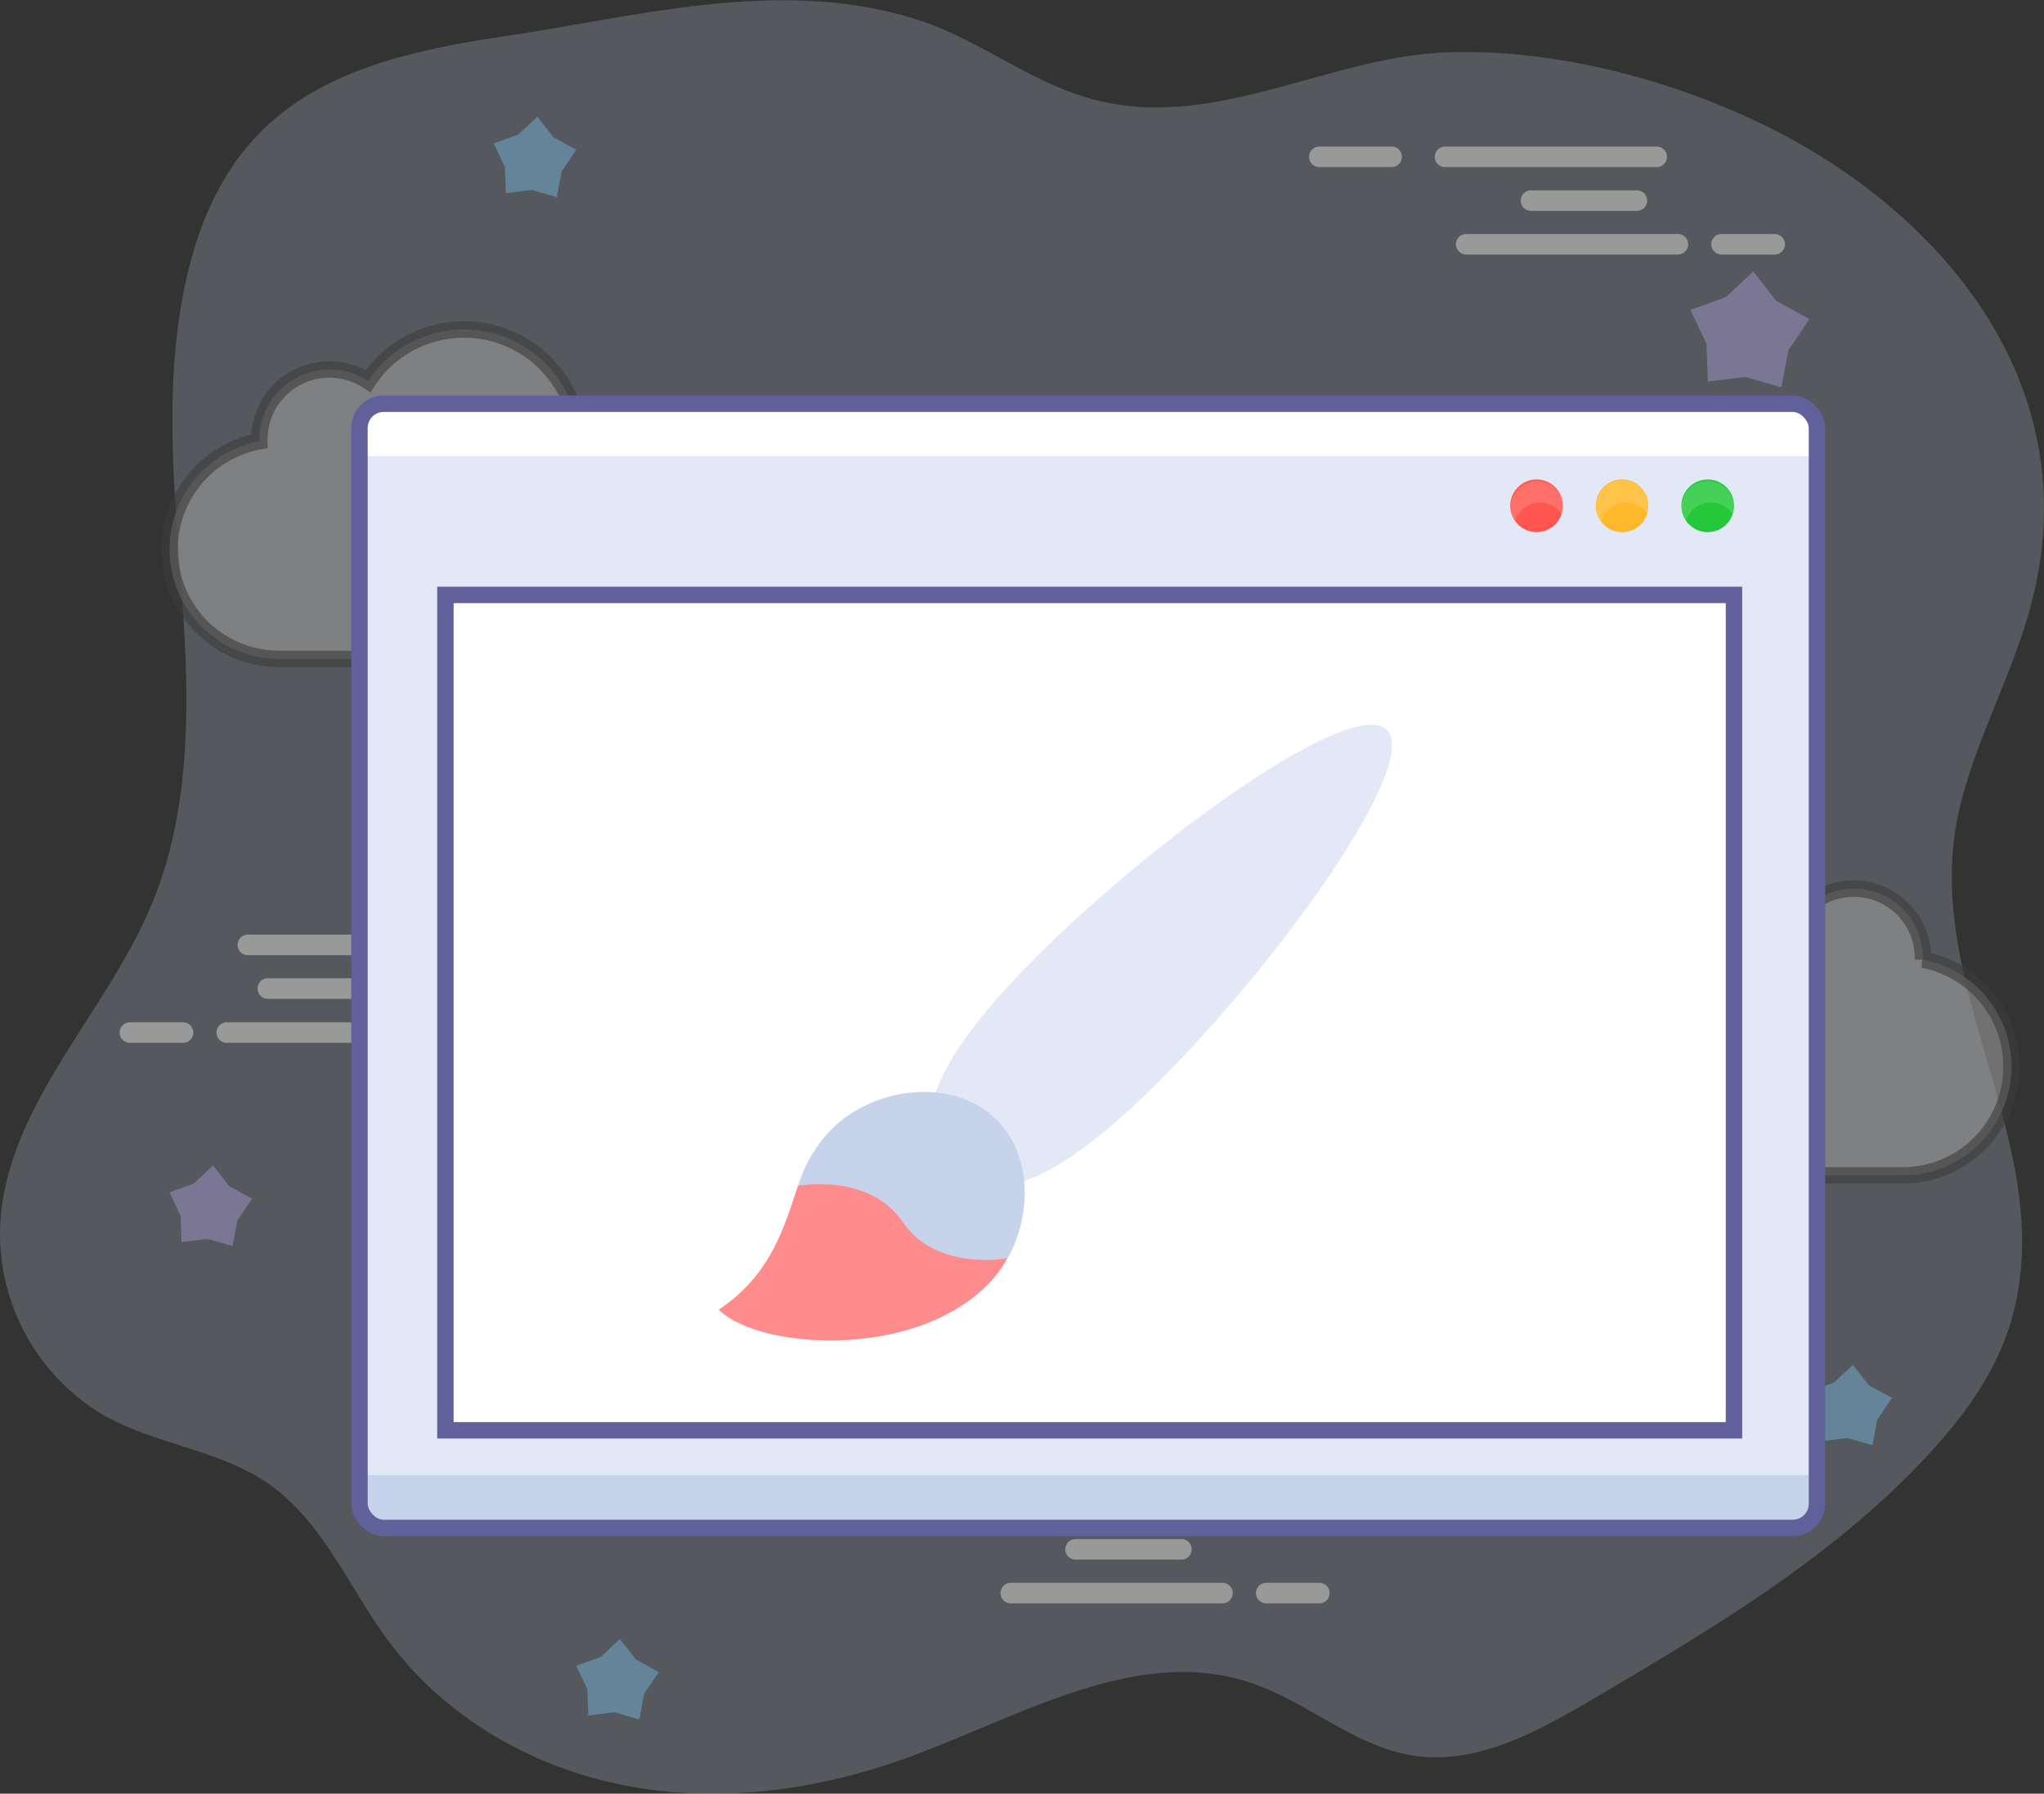 <svg xmlns="http://www.w3.org/2000/svg" viewBox="0 0 248.95 218.44"><rect x="0" y="0" width="248.95" height="218.44" fill="#333333" stroke="none"/><defs><style>.cls-1{opacity:0.5;}.cls-2{fill:#ddebff;opacity:0.4;}.cls-3{fill:#c2b9f3;}.cls-4{fill:#96d6ff;}.cls-15,.cls-5,.cls-6{fill:#fff;}.cls-6{stroke:#444;opacity:0.6;}.cls-10,.cls-11,.cls-6{stroke-miterlimit:10;}.cls-11,.cls-6{stroke-width:2px;}.cls-7{fill:#ebf4ff;}.cls-8{fill:#e2e8f5;}.cls-9{fill:#c7d2eb;}.cls-10,.cls-11{fill:none;}.cls-10{stroke:#fff;stroke-width:3px;}.cls-11{stroke:#60609a;}.cls-12{fill:#25c83a;}.cls-13{fill:#ffb82a;}.cls-14{fill:#ff5750;}.cls-15{opacity:0.15;}.cls-16{fill:#ff8c8c;}</style></defs><title>Asset 210</title><g id="Layer_2" data-name="Layer 2"><g id="Layer_1-2" data-name="Layer 1"><g class="cls-1"><path class="cls-2" d="M248.42,68.63q-.24,1.56-.6,3.16c-2,9.07-6.83,17.25-9.06,26.26-5.38,21.83,12.26,41.28,6.26,62.57-1.81,6.4-5.84,11.9-10.33,16.71-11.53,12.39-26.23,21.08-40.7,29.6-6.71,3.95-14.07,8-21.71,6.9-7.22-1.07-13.05-6.6-20-8.91-13.86-4.61-28.09,4.17-41.83,9.16-10.84,3.93-22.62,5.54-33.92,3.44S54.45,209.4,47.43,200c-4.84-6.46-8-14.54-14.55-19.18-6-4.26-13.77-4.84-20.16-8.42A25.69,25.69,0,0,1,0,150.33C.08,135.27,12.81,123.84,18.53,110c4.65-11.25,4.56-23.93,3.72-36.12-.95-13.79-2.64-28,.85-41.58,5.32-20.66,20-25.14,38.43-27.9,16.5-2.46,33.73-7.26,50.21-2,7.71,2.45,14.15,8,22.07,9.87,14.49,3.5,28.24-5.43,42.55-5.9,12-.39,24.79,2.71,35.79,7.59C233.36,23.32,252.38,43.09,248.42,68.63Z"/><polygon class="cls-3" points="28.32 151.74 25.27 150.87 22.11 151.26 22 148.09 20.65 145.21 23.63 144.12 25.95 141.94 27.91 144.45 30.7 145.98 28.92 148.62 28.32 151.74"/><polygon class="cls-4" points="67.82 24 64.76 23.13 61.61 23.52 61.49 20.35 60.14 17.47 63.13 16.38 65.45 14.21 67.4 16.71 70.19 18.24 68.41 20.88 67.82 24"/><polygon class="cls-4" points="228.05 176 225 175.13 221.84 175.52 221.73 172.35 220.38 169.47 223.36 168.38 225.68 166.21 227.64 168.71 230.43 170.24 228.65 172.88 228.05 176"/><polygon class="cls-4" points="77.87 209.4 74.81 208.52 71.66 208.92 71.54 205.74 70.19 202.86 73.18 201.78 75.5 199.6 77.45 202.1 80.24 203.64 78.46 206.27 77.87 209.4"/><polygon class="cls-3" points="216.96 47.16 212.56 45.9 208.01 46.47 207.85 41.9 205.9 37.75 210.2 36.18 213.54 33.05 216.36 36.66 220.38 38.86 217.82 42.66 216.96 47.16"/><path class="cls-5" d="M30.19,116.32H56a1.25,1.25,0,0,0,0-2.5H30.19a1.25,1.25,0,0,0,0,2.5Z"/><path class="cls-5" d="M32.62,121.64H45.5a1.25,1.25,0,0,0,0-2.5H32.62a1.25,1.25,0,0,0,0,2.5Z"/><path class="cls-5" d="M62.48,116.32h8.8a1.25,1.25,0,0,0,0-2.5h-8.8a1.25,1.25,0,0,0,0,2.5Z"/><path class="cls-5" d="M15.82,127h6.47a1.25,1.25,0,0,0,0-2.5H15.82a1.25,1.25,0,0,0,0,2.5Z"/><path class="cls-5" d="M27.62,127H53.39a1.25,1.25,0,0,0,0-2.5H27.62a1.25,1.25,0,0,0,0,2.5Z"/><path class="cls-5" d="M146.32,182.11H120.54a1.25,1.25,0,0,0,0,2.5h25.78a1.25,1.25,0,0,0,0-2.5Z"/><path class="cls-5" d="M143.89,187.43H131a1.25,1.25,0,0,0,0,2.5h12.89a1.25,1.25,0,0,0,0-2.5Z"/><path class="cls-5" d="M114,182.11h-8.8a1.25,1.25,0,0,0,0,2.5H114a1.25,1.25,0,0,0,0-2.5Z"/><path class="cls-5" d="M160.69,192.76h-6.47a1.25,1.25,0,0,0,0,2.5h6.47a1.25,1.25,0,0,0,0-2.5Z"/><path class="cls-5" d="M148.89,192.76H123.11a1.25,1.25,0,0,0,0,2.5h25.78a1.25,1.25,0,0,0,0-2.5Z"/><path class="cls-5" d="M201.78,17.85H176a1.25,1.25,0,0,0,0,2.5h25.78a1.25,1.25,0,0,0,0-2.5Z"/><path class="cls-5" d="M199.36,23.18H186.47a1.25,1.25,0,0,0,0,2.5h12.89a1.25,1.25,0,0,0,0-2.5Z"/><path class="cls-5" d="M169.49,17.85h-8.8a1.25,1.25,0,0,0,0,2.5h8.8a1.25,1.25,0,0,0,0-2.5Z"/><path class="cls-5" d="M216.15,28.5h-6.47a1.25,1.25,0,0,0,0,2.5h6.47a1.25,1.25,0,0,0,0-2.5Z"/><path class="cls-5" d="M204.36,28.5H178.58a1.25,1.25,0,0,0,0,2.5h25.78a1.25,1.25,0,0,0,0-2.5Z"/><path class="cls-6" d="M20.65,66.87A13.37,13.37,0,0,0,34,80.25H65.66A13.38,13.38,0,0,0,70.51,54.4v-.3a14,14,0,0,0-25.68-7.69A8.42,8.42,0,0,0,40.11,45a8.51,8.51,0,0,0-8.52,8.52v.22A13.39,13.39,0,0,0,20.65,66.87Z"/><path class="cls-6" d="M234.21,116.87v-.22a8.42,8.42,0,0,0-8.43-8.43,8.34,8.34,0,0,0-4.68,1.42,13.85,13.85,0,0,0-25.42,7.61v.3a13.24,13.24,0,0,0,4.8,25.59h31.31a13.25,13.25,0,0,0,2.41-26.27Z"/></g><path class="cls-7" d="M217.66,183.87c3.22,0,3.22-5,0-5s-3.22,5,0,5Z"/><rect class="cls-8" x="43.78" y="49.17" width="177.52" height="136.91" rx="2.95" ry="2.95"/><path class="cls-9" d="M221.69,179.63V182a4.1,4.1,0,0,1-4.09,4.09H48.25A4.1,4.1,0,0,1,44.16,182v-2.36Z"/><path class="cls-5" d="M44.56,55.46v.09H221.29v-.09c0-3.48-1.81-6.3-4-6.3L46.56,50C44.33,50,44.56,52,44.56,55.46Z"/><path class="cls-10" d="M132.57,133.95"/><rect class="cls-5" x="54.06" y="72.45" width="156.94" height="101.74"/><rect class="cls-11" x="54.25" y="72.45" width="156.94" height="101.74"/><rect class="cls-11" x="43.78" y="49.17" width="177.52" height="136.91" rx="2.95" ry="2.95"/><circle class="cls-12" cx="207.99" cy="61.6" r="3.21"/><circle class="cls-13" cx="197.57" cy="61.6" r="3.21"/><circle class="cls-14" cx="187.15" cy="61.6" r="3.21"/><path class="cls-15" d="M208.36,61.21a3.2,3.2,0,0,1,2.7,1.48,3.18,3.18,0,0,0,.14-.88,3.21,3.21,0,1,0-5.91,1.73A3.2,3.2,0,0,1,208.36,61.21Z"/><path class="cls-15" d="M198,61.21a3.2,3.2,0,0,1,2.7,1.48,3.18,3.18,0,0,0,.14-.88A3.21,3.21,0,1,0,195,63.53,3.2,3.2,0,0,1,198,61.21Z"/><path class="cls-15" d="M187.59,61.21a3.2,3.2,0,0,1,2.7,1.48,3.18,3.18,0,0,0,.14-.88,3.21,3.21,0,1,0-5.91,1.73A3.2,3.2,0,0,1,187.59,61.21Z"/><path class="cls-8" d="M126.2,116.55c-14.69,14.69-14.63,21.36-10.47,25.52s10.83,4.21,25.52-10.47S173.06,93,168.9,88.89,140.88,101.86,126.2,116.55Z"/><path class="cls-16" d="M87.54,159.49c4.8,4.81,23.6,6.16,32.72-3a14.86,14.86,0,0,0,2.46-3.29c-14.26-.43-21.8-5.17-25.52-8.83C95.56,149.21,94,155.21,87.54,159.49Z"/><path class="cls-9" d="M121.4,136.39c-5.25-5.25-14.89-4.1-20.13,1.14a17,17,0,0,0-4.07,6.88c3.72,3.65,11,14.92,25.52,8.83C125.7,147.88,125.68,140.67,121.4,136.39Z"/><path class="cls-16" d="M97.2,144.41s8.64-1.64,12.76,4.42,12.76,4.4,12.76,4.4l-11.18,6.18-11.19-8.15Z"/></g></g></svg>